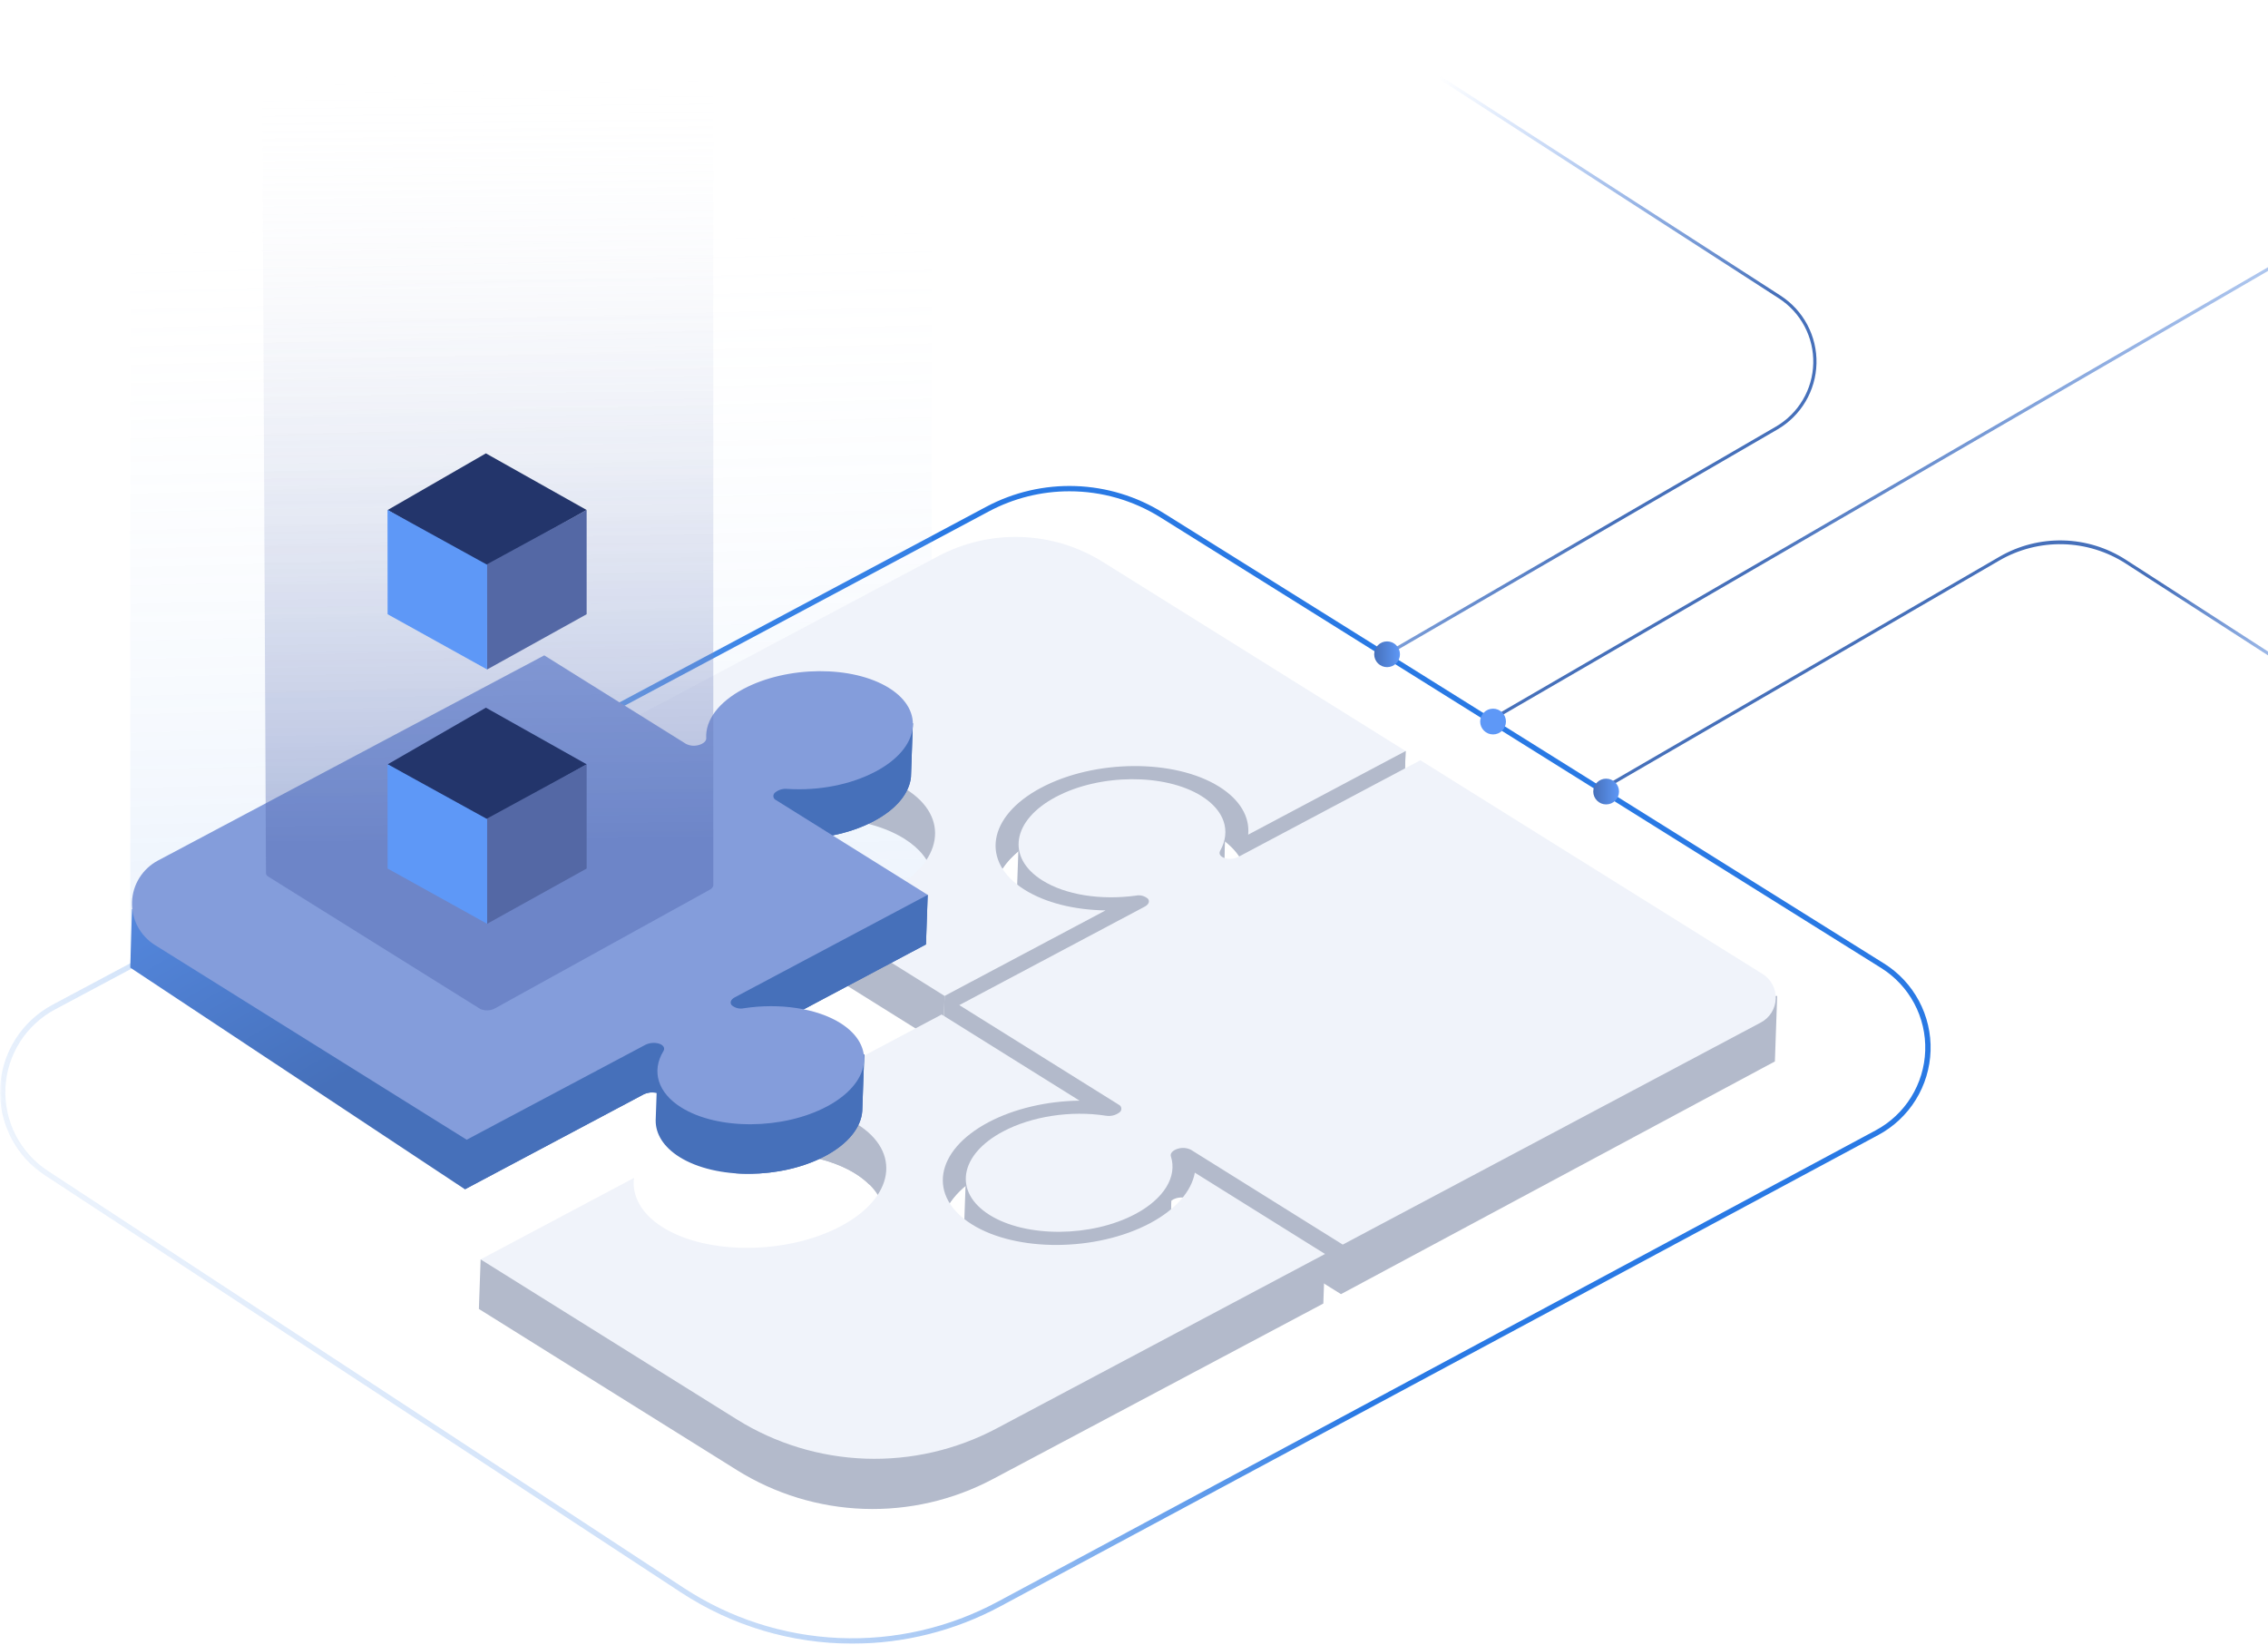<svg width="484" height="351" viewBox="0 0 484 351" fill="none" xmlns="http://www.w3.org/2000/svg">
<g clip-path="url(#clip0_712_4809)">
<mask id="mask0_712_4809" style="mask-type:luminance" maskUnits="userSpaceOnUse" x="0" y="0" width="584" height="351">
<path d="M583.688 0H0V351H583.688V0Z" fill="white"/>
</mask>
<g mask="url(#mask0_712_4809)">
<path d="M181.89 350.703C168.88 350.704 156.155 346.9 145.283 339.76L9.564 250.762C6.49 248.747 3.993 245.966 2.32 242.695C0.647 239.423 -0.145 235.773 0.022 232.103C0.188 228.433 1.307 224.87 3.27 221.763C5.232 218.656 7.97 216.112 11.214 214.383L210.504 108.108C216.35 105.002 222.91 103.486 229.527 103.714C236.143 103.941 242.584 105.904 248.202 109.404L402.051 205.575C405.197 207.541 407.771 210.299 409.516 213.572C411.26 216.844 412.114 220.517 411.991 224.223C411.869 227.929 410.774 231.538 408.818 234.688C406.861 237.839 404.11 240.421 400.841 242.176L213.464 342.756C203.759 347.972 192.91 350.702 181.89 350.703ZM228.223 104.829C222.23 104.825 216.329 106.296 211.04 109.112L11.749 215.387C8.68 217.024 6.089 219.43 4.233 222.37C2.376 225.31 1.317 228.682 1.16 232.155C1.002 235.627 1.752 239.081 3.335 242.177C4.918 245.272 7.28 247.903 10.188 249.81L145.913 338.813C155.781 345.29 167.217 348.983 179.013 349.501C190.809 350.018 202.526 347.342 212.924 341.754L400.298 241.173C403.391 239.512 405.994 237.069 407.845 234.088C409.697 231.107 410.732 227.692 410.848 224.186C410.964 220.679 410.156 217.204 408.506 214.107C406.855 211.011 404.42 208.401 401.443 206.541L247.597 110.37C241.787 106.744 235.073 104.825 228.223 104.829Z" fill="url(#paint0_linear_712_4809)"/>
<path opacity="0.26" d="M27.807 6.107L113.575 -26.199L198.825 6.046V204.026L124.53 229.799C119.475 231.652 113.928 231.663 108.865 229.832L27.801 203.976L27.807 6.107Z" fill="url(#paint1_linear_712_4809)"/>
<path d="M287.277 163.136L217.771 119.732L132.053 165.258L119.758 161.407L119.387 171.985L145.787 188.47C146.981 185.003 150.169 181.743 154.981 179.189C166.414 173.117 183.451 173.007 192.96 178.945C199.732 183.174 200.866 189.343 196.84 194.739L207.792 202.632L214.722 215.902L235.564 204.832L235.936 194.254L212.947 194.794C210.432 189.38 213.535 183.053 221.805 178.66C233.238 172.587 250.277 172.478 259.786 178.416C264.216 181.184 266.364 184.838 265.989 188.671L299.591 170.825L299.962 160.247L287.277 163.136Z" fill="#B3BACB"/>
<path d="M267.325 150.68L266.026 187.697C266.034 188.024 266.022 188.351 265.992 188.677L299.594 170.831L299.965 160.253L287.275 163.138L267.325 150.68Z" fill="#B3BACB"/>
<path d="M208.746 192.68L212.29 192.804C211.264 187.886 214.534 182.525 221.81 178.662C229.601 174.524 239.987 173.162 248.829 174.588L249.585 153.106L210.186 151.727L208.746 192.68Z" fill="#B3BACB"/>
<path d="M367.789 213.416L302.729 172.785L263.903 193.406C262.988 193.859 261.936 193.95 260.957 193.66C260.052 193.364 259.665 192.739 260.006 192.13C260.633 191.042 261.006 189.828 261.1 188.576C261.112 188.389 261.121 188.203 261.119 188.018L261.49 177.44L250.604 178.088C243.605 176.056 234.607 176.527 227.448 179.467L217.372 180.068L217.001 190.646C216.965 193.504 218.628 196.285 222.088 198.444C226.978 201.496 234.431 202.707 242.03 201.678C242.481 201.582 242.949 201.592 243.395 201.708C243.842 201.824 244.255 202.043 244.602 202.347C245.042 202.888 244.766 203.572 243.925 204.019L232.536 210.063L246.136 234.018L241.383 269.873C241.553 269.788 241.732 269.713 241.9 269.623C246.945 266.944 249.801 263.248 249.84 259.582H249.849L249.968 256.186C250.241 255.975 250.55 255.816 250.879 255.715C251.355 255.551 251.858 255.484 252.36 255.519C252.862 255.553 253.351 255.688 253.8 255.915L286.173 276.134L378.768 226.481L379.258 212.5L367.789 213.416Z" fill="#B3BACB"/>
<path d="M145.789 188.471C146.983 185.005 150.171 181.745 154.982 179.191C162.867 175.001 173.416 173.654 182.324 175.166L182.972 156.677L150.36 155.535L146.879 157.383L145.789 188.471Z" fill="#B3BACB"/>
<path d="M212.454 193.433L202.263 193.076L201.211 223.079L235.567 204.832L235.938 194.254L212.949 194.795C212.749 194.354 212.583 193.899 212.454 193.433Z" fill="#B3BACB"/>
<path d="M244.021 233.947L232.402 210.139L224.501 214.329L204.715 214.456L204.344 225.034L238.362 246.277C238.594 246.382 238.774 246.574 238.864 246.812C238.954 247.05 238.947 247.313 238.843 247.545C238.764 247.721 238.634 247.869 238.471 247.97C238.061 248.264 237.597 248.474 237.106 248.588C236.614 248.701 236.105 248.716 235.608 248.632C229.998 247.8 224.274 248.226 218.849 249.879L206.15 250.175L205.737 261.912C205.656 264.809 207.318 267.633 210.821 269.822C218.375 274.539 231.725 274.578 241.058 270.028L244.021 233.947Z" fill="#B3BACB"/>
<path d="M260.881 193.631C260.036 193.324 259.678 192.722 260.008 192.131C260.543 191.192 260.893 190.159 261.04 189.089L261.448 177.441L256.896 177.713L256.312 194.349L260.85 194.508L260.881 193.631Z" fill="#B3BACB"/>
<path d="M195.983 195.199L191.141 195.313L173.039 194.68L172.668 205.258L201.212 223.083L201.584 212.505L195.983 195.199Z" fill="#B3BACB"/>
<path d="M265.637 267.669L254.613 260.786C254.182 263.212 252.757 265.607 250.467 267.768L202.823 268.073C198.502 262.303 201.288 254.964 210.545 250.048C216.038 247.131 223.058 245.507 230.01 245.423L230.38 234.845L213.33 235.007L200.579 227.043L185.079 235.275L165.175 235.465L164.804 246.043C171.641 246.084 178.06 247.623 182.548 250.425C190.16 255.178 190.668 262.387 184.706 268.189L136.724 268.496C135.305 266.61 134.663 264.253 134.928 261.909L122.352 268.588L102.567 268.714L102.195 279.293L157.259 313.678C165.395 318.759 174.727 321.611 184.316 321.947C193.905 322.282 203.413 320.09 211.885 315.59L282.403 278.141L282.774 267.563L265.637 267.669Z" fill="#B3BACB"/>
<path d="M182.546 250.424C183.648 251.106 184.668 251.913 185.585 252.828L186.221 234.664L185.077 235.27L165.172 235.459L164.801 246.038C171.636 246.082 178.056 247.619 182.546 250.424Z" fill="#B3BACB"/>
<path d="M210.544 250.046C216.037 247.129 223.057 245.506 230.009 245.421L230.381 234.843L213.331 235.005L212.043 234.201L199.049 233.746L198.062 261.871L200.863 261.969C201.074 257.705 204.353 253.333 210.544 250.046Z" fill="#B3BACB"/>
<path d="M224.008 273.375C230.163 273.62 236.727 272.372 241.897 269.628C246.836 267.006 249.666 263.412 249.824 259.826L250.182 249.617L224.873 248.73L224.008 273.375Z" fill="#B3BACB"/>
<path d="M266.363 178.098L299.965 160.252L235.34 119.897C230.11 116.631 224.111 114.798 217.947 114.582C211.783 114.366 205.671 115.776 200.225 118.668L119.754 161.406L146.154 177.892C147.347 174.425 150.536 171.165 155.348 168.61C166.781 162.538 183.819 162.428 193.328 168.367C202.838 174.305 201.272 184.076 189.838 190.148C184.611 192.805 178.887 194.347 173.032 194.676L201.576 212.5L235.932 194.254C229.263 194.159 223.115 192.632 218.684 189.865C209.175 183.927 210.74 174.156 222.174 168.084C233.608 162.011 250.645 161.902 260.154 167.84C264.592 170.609 266.74 174.263 266.363 178.098Z" fill="#F0F3FA"/>
<path d="M286.546 265.562L375.783 218.167C376.71 217.674 377.491 216.947 378.047 216.057C378.603 215.168 378.915 214.148 378.952 213.1C378.989 212.052 378.749 211.013 378.256 210.087C377.764 209.161 377.036 208.38 376.146 207.824L303.106 162.215L264.276 182.831C263.361 183.284 262.309 183.375 261.33 183.085C260.425 182.788 260.038 182.164 260.379 181.553C262.773 177.276 261.282 172.899 256.392 169.848C248.612 164.988 234.672 165.078 225.317 170.047C215.962 175.016 214.681 183.009 222.462 187.867C227.351 190.921 234.804 192.13 242.403 191.103C242.855 191.006 243.322 191.016 243.769 191.133C244.216 191.249 244.629 191.468 244.976 191.772C245.417 192.314 245.139 192.996 244.299 193.444L204.719 214.462L238.736 235.705C238.968 235.81 239.149 236.002 239.239 236.24C239.329 236.478 239.321 236.742 239.217 236.974C239.139 237.149 239.009 237.297 238.845 237.398C238.435 237.692 237.972 237.902 237.48 238.016C236.989 238.13 236.479 238.144 235.982 238.06C228.549 236.899 220.147 238.19 214.051 241.425C204.697 246.394 203.416 254.388 211.196 259.246C218.977 264.104 232.916 264.016 242.271 259.047C248.367 255.81 251.278 251.09 249.872 246.73C249.675 246.12 250.239 245.468 251.247 245.14C251.723 244.976 252.226 244.91 252.728 244.944C253.23 244.978 253.719 245.113 254.168 245.341L286.546 265.562Z" fill="#F0F3FA"/>
<path d="M212.691 304.781L282.769 267.564L254.981 250.211C254.272 254.195 250.895 258.093 245.402 261.011C233.969 267.083 216.932 267.193 207.422 261.255C197.913 255.316 199.479 245.546 210.912 239.473C216.404 236.557 223.424 234.933 230.377 234.848L200.944 216.469L165.17 235.469C172.008 235.509 178.426 237.049 182.915 239.85C192.424 245.789 190.859 255.56 179.425 261.632C167.991 267.705 150.954 267.814 141.445 261.875C136.955 259.072 134.812 255.262 135.295 251.335L102.562 268.719L157.206 302.838C165.47 307.999 174.948 310.895 184.688 311.236C194.428 311.577 204.085 309.351 212.691 304.781Z" fill="#F0F3FA"/>
<path d="M156.44 223.374L197.605 201.512L197.976 190.934L180.841 191.044L165.235 181.298C165.121 181.249 165.019 181.178 164.933 181.088C164.847 180.999 164.779 180.894 164.734 180.779C164.689 180.664 164.666 180.541 164.669 180.417C164.671 180.293 164.698 180.171 164.748 180.058C164.808 179.916 164.902 179.792 165.022 179.696C165.757 179.096 166.699 178.812 167.643 178.905C174.355 179.349 181.228 177.998 186.499 175.196C191.4 172.593 194.08 169.158 194.405 165.779C194.433 165.485 194.444 165.189 194.436 164.893L194.807 154.315L188.866 157.105C181.003 152.535 167.447 152.708 158.277 157.574C153.006 160.373 150.113 164.209 150.338 168.098C150.371 168.691 149.737 169.266 148.757 169.541C147.84 169.817 146.853 169.727 146.001 169.291L115.776 150.41L37.55 191.96L28.168 193.996L27.797 206.46L99.217 253.761L137.337 233.516C138.204 233.092 139.194 232.992 140.128 233.233L139.933 238.785L139.925 239.024C139.879 241.959 141.628 244.764 145.004 246.873C152.784 251.731 166.724 251.642 176.079 246.673C181.102 244.006 183.793 240.465 184.009 237.006V236.997C184.02 236.836 184.028 236.675 184.026 236.516L184.43 224.996L171.222 225.958C166.994 225.135 162.656 225.05 158.399 225.706C157.942 225.81 157.466 225.807 157.01 225.695C156.554 225.583 156.131 225.367 155.774 225.063C155.321 224.516 155.59 223.824 156.44 223.374Z" fill="url(#paint2_linear_712_4809)"/>
<path d="M165.255 154.956L164.375 180.033L164.769 180.046C164.833 179.916 164.919 179.797 165.023 179.695C165.757 179.095 166.699 178.811 167.643 178.904C174.356 179.348 181.228 177.997 186.499 175.195C191.401 172.592 194.081 169.157 194.405 165.778C194.434 165.484 194.444 165.188 194.436 164.892L194.807 154.314L188.867 157.104C182.834 153.598 173.443 152.894 165.255 154.956Z" fill="url(#paint3_linear_712_4809)"/>
<path d="M153.406 214.372L153.741 225.036L155.735 223.967C155.919 223.715 156.161 223.511 156.441 223.373L197.605 201.512L197.976 190.934L153.406 214.372Z" fill="url(#paint4_linear_712_4809)"/>
<path d="M138.624 233.141L138.633 233.136L139.161 222.18L99.59 243.184L99.219 253.762L137.339 233.517C137.74 233.314 138.176 233.187 138.624 233.141Z" fill="url(#paint5_linear_712_4809)"/>
<path d="M158.403 225.703C158.247 225.726 158.091 225.741 157.933 225.747L157.07 250.356C163.542 250.811 170.598 249.589 176.084 246.676C181.107 244.008 183.798 240.467 184.015 237.008V236.999C184.025 236.838 184.033 236.677 184.032 236.518L184.436 224.998L171.227 225.96C167 225.135 162.661 225.049 158.403 225.703Z" fill="url(#paint6_linear_712_4809)"/>
<path d="M99.592 243.186L137.712 222.941C138.635 222.484 139.699 222.396 140.685 222.697C141.59 223.004 141.96 223.643 141.586 224.255C138.953 228.578 140.406 233.192 145.38 236.297C153.159 241.156 167.099 241.067 176.455 236.098C185.81 231.129 187.091 223.136 179.31 218.277C174.336 215.172 166.468 213.964 158.774 215.127C158.316 215.232 157.841 215.228 157.385 215.116C156.929 215.005 156.506 214.788 156.148 214.484C155.69 213.94 155.962 213.248 156.812 212.797L197.975 190.935L165.606 170.719C165.376 170.619 165.196 170.432 165.105 170.199C165.013 169.966 165.019 169.706 165.119 169.477C165.18 169.337 165.274 169.213 165.394 169.117C166.128 168.517 167.071 168.233 168.014 168.327C174.73 168.77 181.6 167.419 186.87 164.618C196.225 159.649 197.506 151.655 189.725 146.796C181.945 141.938 168.006 142.027 158.65 146.995C153.383 149.794 150.487 153.631 150.712 157.519C150.745 158.113 150.11 158.691 149.131 158.962C148.215 159.238 147.227 159.148 146.375 158.712L116.147 139.836L33.696 183.624C32.081 184.482 30.721 185.749 29.752 187.298C28.782 188.847 28.238 190.624 28.174 192.45C28.11 194.276 28.529 196.087 29.387 197.7C30.245 199.313 31.514 200.673 33.065 201.641L99.592 243.186Z" fill="url(#paint7_linear_712_4809)"/>
<path opacity="0.4" d="M55.668 -43.756L56.763 186.442L56.775 186.448C56.809 186.584 56.874 186.711 56.964 186.819C57.054 186.927 57.168 187.014 57.296 187.072L102.51 215.297C103.001 215.509 103.534 215.609 104.069 215.587C104.604 215.566 105.127 215.425 105.6 215.174L151.465 189.844C151.634 189.768 151.786 189.658 151.911 189.52C152.036 189.383 152.132 189.222 152.192 189.046L152.22 189.031V-44.304L103.945 -70.062L55.668 -43.756Z" fill="url(#paint8_linear_712_4809)"/>
<path d="M103.691 96.736L82.707 108.833L103.691 120.9L125.193 108.818L103.691 96.736Z" fill="#23356B"/>
<path d="M103.781 120.476L103.955 142.845L125.193 131.06V108.818L103.781 120.476Z" fill="#5468A5"/>
<path d="M82.695 108.789L82.717 131.059L103.954 142.844V120.501L82.695 108.789Z" fill="#5E98F7"/>
<path d="M103.695 151L82.711 163.097L103.695 175.163L125.197 163.082L103.695 151Z" fill="#23356B"/>
<path d="M103.785 174.739L103.959 197.108L125.197 185.323V163.082L103.785 174.739Z" fill="#5468A5"/>
<path d="M82.699 163.055L82.721 185.324L103.958 197.109V174.766L82.699 163.055Z" fill="#5E98F7"/>
<path d="M318.587 153.349L318.759 153.646L583.355 0.186L583.012 -0.408L318.414 153.052L318.587 153.349Z" fill="url(#paint9_linear_712_4809)"/>
<path d="M289.084 4.412L289.009 4.529L288.711 4.988L379.607 63.654C381.918 65.145 383.807 67.204 385.094 69.634C386.381 72.064 387.023 74.783 386.957 77.531C386.892 80.279 386.122 82.965 384.72 85.331C383.319 87.697 381.334 89.664 378.954 91.044L295.729 139.314L295.901 139.611L296.074 139.908L379.299 91.64C381.78 90.201 383.85 88.15 385.311 85.683C386.773 83.216 387.576 80.415 387.644 77.549C387.712 74.684 387.043 71.848 385.702 69.314C384.36 66.781 382.389 64.633 379.979 63.078L289.084 4.412Z" fill="url(#paint10_linear_712_4809)"/>
<path d="M553.366 183.788L552.992 184.364L453.649 120.245C449.646 117.661 445.007 116.234 440.244 116.121C435.481 116.008 430.779 117.212 426.659 119.602L343.513 167.825L343.341 167.528L343.168 167.231L426.678 118.797C430.798 116.408 435.5 115.203 440.263 115.316C445.026 115.429 449.665 116.856 453.667 119.439L553.366 183.788Z" fill="url(#paint11_linear_712_4809)"/>
<path d="M296.008 142.351C297.527 142.351 298.758 141.12 298.758 139.603C298.758 138.086 297.527 136.855 296.008 136.855C294.489 136.855 293.258 138.086 293.258 139.603C293.258 141.12 294.489 142.351 296.008 142.351Z" fill="url(#paint12_linear_712_4809)"/>
<path d="M318.625 156.706C320.144 156.706 321.375 155.476 321.375 153.958C321.375 152.441 320.144 151.211 318.625 151.211C317.106 151.211 315.875 152.441 315.875 153.958C315.875 155.476 317.106 156.706 318.625 156.706Z" fill="url(#paint13_linear_712_4809)"/>
<path d="M342.758 171.64C344.277 171.64 345.508 170.41 345.508 168.892C345.508 167.375 344.277 166.145 342.758 166.145C341.239 166.145 340.008 167.375 340.008 168.892C340.008 170.41 341.239 171.64 342.758 171.64Z" fill="url(#paint14_linear_712_4809)"/>
</g>
</g>
<defs>
<linearGradient id="paint0_linear_712_4809" x1="-72.1" y1="277.588" x2="356.969" y2="-50.053" gradientUnits="userSpaceOnUse">
<stop stop-color="white" stop-opacity="0"/>
<stop offset="0.506" stop-color="#2979E4"/>
<stop offset="1" stop-color="#2979E4"/>
</linearGradient>
<linearGradient id="paint1_linear_712_4809" x1="179.328" y1="44.327" x2="186.298" y2="304.451" gradientUnits="userSpaceOnUse">
<stop stop-color="white" stop-opacity="0"/>
<stop offset="1" stop-color="#2979E4"/>
</linearGradient>
<linearGradient id="paint2_linear_712_4809" x1="43.283" y1="138.938" x2="90.693" y2="219.68" gradientUnits="userSpaceOnUse">
<stop stop-color="#5E98F7"/>
<stop offset="1" stop-color="#4670BA"/>
</linearGradient>
<linearGradient id="paint3_linear_712_4809" x1="-1675.26" y1="757.679" x2="-1674.71" y2="757.679" gradientUnits="userSpaceOnUse">
<stop stop-color="#5E98F7"/>
<stop offset="1" stop-color="#4670BA"/>
</linearGradient>
<linearGradient id="paint4_linear_712_4809" x1="-1683.76" y1="756.378" x2="-1683.12" y2="756.601" gradientUnits="userSpaceOnUse">
<stop stop-color="#5E98F7"/>
<stop offset="1" stop-color="#4670BA"/>
</linearGradient>
<linearGradient id="paint5_linear_712_4809" x1="-1680.78" y1="756.839" x2="-1680.03" y2="756.988" gradientUnits="userSpaceOnUse">
<stop stop-color="#5E98F7"/>
<stop offset="1" stop-color="#4670BA"/>
</linearGradient>
<linearGradient id="paint6_linear_712_4809" x1="-1672.49" y1="757.648" x2="-1671.4" y2="757.824" gradientUnits="userSpaceOnUse">
<stop stop-color="#5E98F7"/>
<stop offset="1" stop-color="#4670BA"/>
</linearGradient>
<linearGradient id="paint7_linear_712_4809" x1="-1696.73" y1="754.045" x2="-1696.22" y2="754.045" gradientUnits="userSpaceOnUse">
<stop stop-color="#C2DBF3"/>
<stop offset="1" stop-color="#849DDB"/>
</linearGradient>
<linearGradient id="paint8_linear_712_4809" x1="104.041" y1="179.884" x2="102.351" y2="15.363" gradientUnits="userSpaceOnUse">
<stop stop-color="#4B62AC"/>
<stop offset="1" stop-color="white" stop-opacity="0"/>
</linearGradient>
<linearGradient id="paint9_linear_712_4809" x1="577.527" y1="-0.562" x2="477.513" y2="179.545" gradientUnits="userSpaceOnUse">
<stop stop-color="#5E98F7" stop-opacity="0"/>
<stop offset="1" stop-color="#4670BA"/>
</linearGradient>
<linearGradient id="paint10_linear_712_4809" x1="291.481" y1="38.557" x2="360.751" y2="87.828" gradientUnits="userSpaceOnUse">
<stop stop-color="#5E98F7" stop-opacity="0"/>
<stop offset="1" stop-color="#4670BA"/>
</linearGradient>
<linearGradient id="paint11_linear_712_4809" x1="502.077" y1="165.098" x2="477.542" y2="116.104" gradientUnits="userSpaceOnUse">
<stop stop-color="#5E98F7" stop-opacity="0"/>
<stop offset="1" stop-color="#4670BA"/>
</linearGradient>
<linearGradient id="paint12_linear_712_4809" x1="298.758" y1="139.603" x2="293.258" y2="139.603" gradientUnits="userSpaceOnUse">
<stop stop-color="#5E98F7"/>
<stop offset="1" stop-color="#4670BA"/>
</linearGradient>
<linearGradient id="paint13_linear_712_4809" x1="305.568" y1="253.327" x2="300.068" y2="253.327" gradientUnits="userSpaceOnUse">
<stop stop-color="#5E98F7"/>
<stop offset="1" stop-color="#4670BA"/>
</linearGradient>
<linearGradient id="paint14_linear_712_4809" x1="345.508" y1="168.892" x2="340.008" y2="168.892" gradientUnits="userSpaceOnUse">
<stop stop-color="#5E98F7"/>
<stop offset="1" stop-color="#4670BA"/>
</linearGradient>
<clipPath id="clip0_712_4809">
<rect width="484" height="351" fill="white"/>
</clipPath>
</defs>
</svg>
